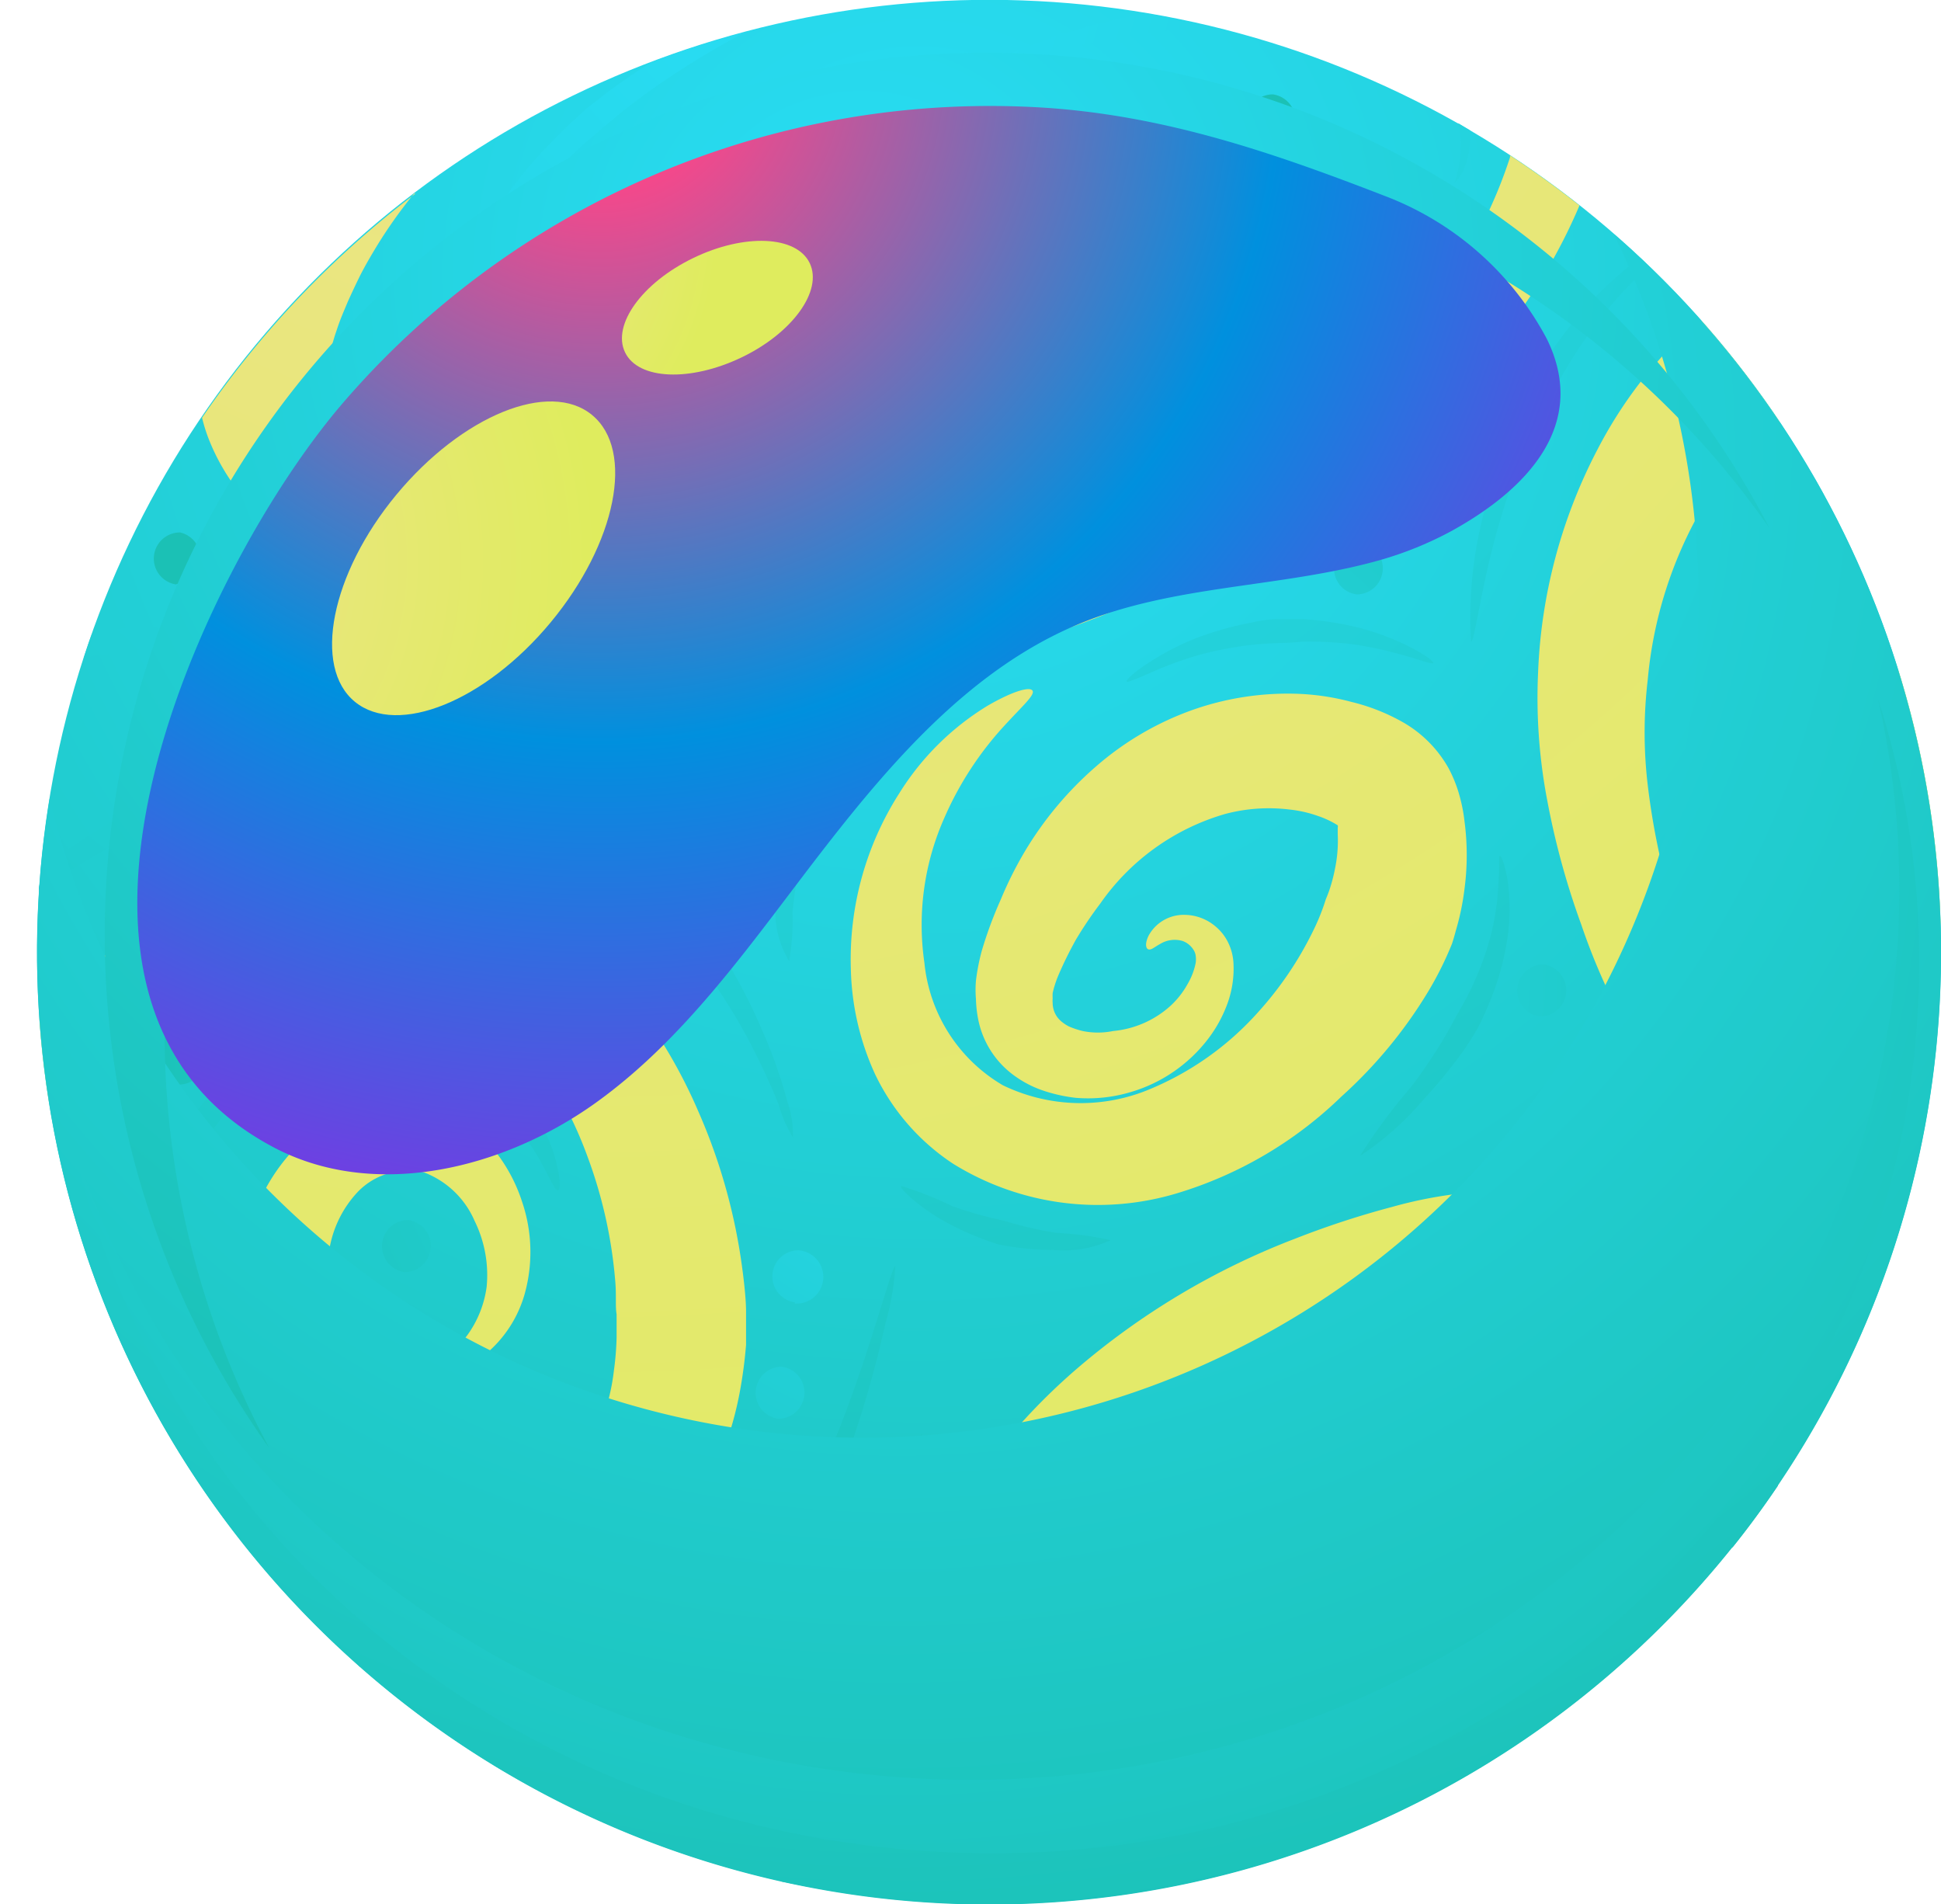 <svg xmlns="http://www.w3.org/2000/svg" xmlns:xlink="http://www.w3.org/1999/xlink" viewBox="0 0 80.21 78.68"><defs><style>.cls-1{isolation:isolate;}.cls-2{fill:url(#radial-gradient);}.cls-3{fill:url(#radial-gradient-2);}.cls-4{fill:url(#radial-gradient-3);}.cls-5{fill:url(#radial-gradient-4);}.cls-6{fill:url(#radial-gradient-5);}.cls-7{fill:url(#radial-gradient-6);}.cls-8{fill:url(#radial-gradient-7);}.cls-9{fill:url(#radial-gradient-8);}.cls-10,.cls-11,.cls-12,.cls-13,.cls-14,.cls-15,.cls-16,.cls-17,.cls-18,.cls-19,.cls-20,.cls-21,.cls-22,.cls-23,.cls-24,.cls-25,.cls-26,.cls-27,.cls-28,.cls-29,.cls-30,.cls-31,.cls-32,.cls-33,.cls-34,.cls-35,.cls-36,.cls-37,.cls-38,.cls-39,.cls-41{mix-blend-mode:multiply;}.cls-10{fill:url(#radial-gradient-9);}.cls-11{fill:url(#radial-gradient-10);}.cls-12{fill:url(#radial-gradient-11);}.cls-13{fill:url(#radial-gradient-12);}.cls-14{fill:url(#radial-gradient-13);}.cls-15{fill:url(#radial-gradient-14);}.cls-16{fill:url(#radial-gradient-15);}.cls-17{fill:url(#radial-gradient-16);}.cls-18{fill:url(#radial-gradient-17);}.cls-19{fill:url(#radial-gradient-18);}.cls-20{fill:url(#radial-gradient-19);}.cls-21{fill:url(#radial-gradient-20);}.cls-22{fill:url(#radial-gradient-21);}.cls-23{fill:url(#radial-gradient-22);}.cls-24{fill:url(#radial-gradient-23);}.cls-25{fill:url(#radial-gradient-24);}.cls-26{fill:url(#radial-gradient-25);}.cls-27{fill:url(#radial-gradient-26);}.cls-28{fill:url(#radial-gradient-27);}.cls-29{fill:url(#radial-gradient-28);}.cls-30{fill:url(#radial-gradient-29);}.cls-31{fill:url(#radial-gradient-30);}.cls-32{fill:url(#radial-gradient-31);}.cls-33{fill:url(#radial-gradient-32);}.cls-34{fill:url(#radial-gradient-33);}.cls-35{fill:url(#radial-gradient-34);}.cls-36{fill:url(#radial-gradient-35);}.cls-37{fill:url(#radial-gradient-36);}.cls-38{fill:url(#radial-gradient-37);}.cls-39{fill:url(#radial-gradient-38);}.cls-40,.cls-42,.cls-43,.cls-44,.cls-45{mix-blend-mode:screen;}.cls-41{fill:url(#radial-gradient-39);}.cls-42{fill:url(#radial-gradient-40);}.cls-43{fill:url(#radial-gradient-41);}.cls-44{fill:url(#radial-gradient-42);}.cls-45{fill:url(#radial-gradient-43);}</style><radialGradient id="radial-gradient" cx="65.59" cy="-152.77" r="71.1" gradientTransform="matrix(0.92, 0.4, -0.4, 0.92, -74.09, 126.34)" gradientUnits="userSpaceOnUse"><stop offset="0.08" stop-color="#28dbf1"/><stop offset="1" stop-color="#1bc1b5"/></radialGradient><radialGradient id="radial-gradient-2" cx="50.77" cy="-180.81" r="108.81" gradientTransform="translate(-38.61 159.62) rotate(4.03)" gradientUnits="userSpaceOnUse"><stop offset="0" stop-color="#eee38e"/><stop offset="0.94" stop-color="#dfec5e"/></radialGradient><radialGradient id="radial-gradient-3" cx="50.77" cy="-180.81" r="108.81" xlink:href="#radial-gradient-2"/><radialGradient id="radial-gradient-4" cx="50.76" cy="-180.81" r="108.81" xlink:href="#radial-gradient-2"/><radialGradient id="radial-gradient-5" cx="50.77" cy="-180.81" r="108.81" xlink:href="#radial-gradient-2"/><radialGradient id="radial-gradient-6" cx="50.77" cy="-180.81" r="108.81" xlink:href="#radial-gradient-2"/><radialGradient id="radial-gradient-7" cx="50.77" cy="-180.81" r="108.81" xlink:href="#radial-gradient-2"/><radialGradient id="radial-gradient-8" cx="50.77" cy="-180.81" r="108.81" xlink:href="#radial-gradient-2"/><radialGradient id="radial-gradient-9" cx="59.57" cy="-166.36" r="78.65" gradientTransform="translate(-38.61 159.62) rotate(4.03)" xlink:href="#radial-gradient"/><radialGradient id="radial-gradient-10" cx="59.57" cy="-166.36" r="78.65" gradientTransform="translate(-38.61 159.62) rotate(4.03)" xlink:href="#radial-gradient"/><radialGradient id="radial-gradient-11" cx="59.57" cy="-166.36" r="78.65" gradientTransform="translate(-38.61 159.62) rotate(4.03)" xlink:href="#radial-gradient"/><radialGradient id="radial-gradient-12" cx="59.57" cy="-166.36" r="78.65" gradientTransform="translate(-38.61 159.62) rotate(4.03)" xlink:href="#radial-gradient"/><radialGradient id="radial-gradient-13" cx="59.57" cy="-166.36" r="78.65" gradientTransform="translate(-38.61 159.62) rotate(4.03)" xlink:href="#radial-gradient"/><radialGradient id="radial-gradient-14" cx="59.57" cy="-166.36" r="78.65" gradientTransform="translate(-38.61 159.62) rotate(4.03)" xlink:href="#radial-gradient"/><radialGradient id="radial-gradient-15" cx="59.57" cy="-166.36" r="78.65" gradientTransform="translate(-38.61 159.62) rotate(4.03)" xlink:href="#radial-gradient"/><radialGradient id="radial-gradient-16" cx="59.57" cy="-166.36" r="78.65" gradientTransform="translate(-38.61 159.62) rotate(4.03)" xlink:href="#radial-gradient"/><radialGradient id="radial-gradient-17" cx="59.57" cy="-166.36" r="78.65" gradientTransform="translate(-38.61 159.62) rotate(4.03)" xlink:href="#radial-gradient"/><radialGradient id="radial-gradient-18" cx="59.57" cy="-166.36" r="78.65" gradientTransform="translate(-38.61 159.62) rotate(4.03)" xlink:href="#radial-gradient"/><radialGradient id="radial-gradient-19" cx="59.57" cy="-166.36" r="78.65" gradientTransform="translate(-38.61 159.62) rotate(4.03)" xlink:href="#radial-gradient"/><radialGradient id="radial-gradient-20" cx="59.57" cy="-166.36" r="78.65" gradientTransform="translate(-38.61 159.62) rotate(4.03)" xlink:href="#radial-gradient"/><radialGradient id="radial-gradient-21" cx="59.57" cy="-166.36" r="78.65" gradientTransform="translate(-38.61 159.62) rotate(4.03)" xlink:href="#radial-gradient"/><radialGradient id="radial-gradient-22" cx="59.57" cy="-166.36" r="78.65" gradientTransform="translate(-38.61 159.62) rotate(4.03)" xlink:href="#radial-gradient"/><radialGradient id="radial-gradient-23" cx="59.57" cy="-166.36" r="78.65" gradientTransform="translate(-38.61 159.62) rotate(4.03)" xlink:href="#radial-gradient"/><radialGradient id="radial-gradient-24" cx="59.57" cy="-166.36" r="78.65" gradientTransform="translate(-38.61 159.62) rotate(4.03)" xlink:href="#radial-gradient"/><radialGradient id="radial-gradient-25" cx="59.57" cy="-166.36" r="78.65" gradientTransform="translate(-38.61 159.62) rotate(4.03)" xlink:href="#radial-gradient"/><radialGradient id="radial-gradient-26" cx="59.57" cy="-166.36" r="78.65" gradientTransform="translate(-38.61 159.62) rotate(4.03)" xlink:href="#radial-gradient"/><radialGradient id="radial-gradient-27" cx="59.57" cy="-166.37" r="78.66" gradientTransform="translate(-38.61 159.62) rotate(4.03)" xlink:href="#radial-gradient"/><radialGradient id="radial-gradient-28" cx="59.57" cy="-166.36" r="78.65" gradientTransform="translate(-38.61 159.62) rotate(4.03)" xlink:href="#radial-gradient"/><radialGradient id="radial-gradient-29" cx="59.57" cy="-166.36" r="78.65" gradientTransform="translate(-38.61 159.62) rotate(4.03)" xlink:href="#radial-gradient"/><radialGradient id="radial-gradient-30" cx="59.57" cy="-166.36" r="78.65" gradientTransform="translate(-38.61 159.62) rotate(4.03)" xlink:href="#radial-gradient"/><radialGradient id="radial-gradient-31" cx="59.57" cy="-166.36" r="78.65" gradientTransform="translate(-38.61 159.62) rotate(4.03)" xlink:href="#radial-gradient"/><radialGradient id="radial-gradient-32" cx="59.57" cy="-166.36" r="78.65" gradientTransform="translate(-38.61 159.62) rotate(4.03)" xlink:href="#radial-gradient"/><radialGradient id="radial-gradient-33" cx="59.57" cy="-166.36" r="78.65" gradientTransform="translate(-38.61 159.62) rotate(4.03)" xlink:href="#radial-gradient"/><radialGradient id="radial-gradient-34" cx="59.57" cy="-166.36" r="78.65" gradientTransform="translate(-38.61 159.62) rotate(4.03)" xlink:href="#radial-gradient"/><radialGradient id="radial-gradient-35" cx="59.57" cy="-166.36" r="78.65" gradientTransform="translate(-38.61 159.62) rotate(4.03)" xlink:href="#radial-gradient"/><radialGradient id="radial-gradient-36" cx="59.57" cy="-166.36" r="78.65" gradientTransform="translate(-38.61 159.62) rotate(4.03)" xlink:href="#radial-gradient"/><radialGradient id="radial-gradient-37" cx="71.06" cy="-124.81" r="37.35" gradientTransform="translate(-38.61 159.62) rotate(4.03)" xlink:href="#radial-gradient"/><radialGradient id="radial-gradient-38" cx="65.59" cy="-146.08" r="66.25" gradientTransform="translate(-38.61 159.62) rotate(4.03)" xlink:href="#radial-gradient"/><radialGradient id="radial-gradient-39" cx="38.51" cy="-105.76" r="55.79" gradientTransform="matrix(0.98, 0.07, -0.07, 0.94, -7.92, 130.4)" xlink:href="#radial-gradient"/><radialGradient id="radial-gradient-40" cx="63.62" cy="-153.25" r="55.99" gradientTransform="translate(-38.61 159.62) rotate(4.03)" xlink:href="#radial-gradient"/><radialGradient id="radial-gradient-41" cx="52.2" cy="-161.2" r="53.14" gradientTransform="translate(-38.61 159.62) rotate(4.03)" gradientUnits="userSpaceOnUse"><stop offset="0.08" stop-color="#ff4587"/><stop offset="0.53" stop-color="#0090de"/><stop offset="1" stop-color="#9027e3"/></radialGradient><radialGradient id="radial-gradient-42" cx="54.31" cy="-1451.45" r="21.54" gradientTransform="translate(1087 991.57) rotate(-50.33)" xlink:href="#radial-gradient-2"/><radialGradient id="radial-gradient-43" cx="-88.32" cy="-863.56" r="11.88" gradientTransform="matrix(0.9, -0.44, 0.44, 0.9, 477.88, 748.03)" xlink:href="#radial-gradient-2"/></defs><title>time</title><g class="cls-1"><g id="OBJECTS"><circle class="cls-2" cx="40.87" cy="39.34" r="39.34" transform="translate(-10.76 15.83) rotate(-19.43)"/><path class="cls-3" d="M41.49,30c.76-.83,1.28-1.28,1.18-1.46s-.79,0-1.86.62a11.11,11.11,0,0,0-3.65,3.62,12.73,12.73,0,0,0-2,7.24,11,11,0,0,0,1,4.36,9.15,9.15,0,0,0,3.22,3.7,11.35,11.35,0,0,0,9.24,1.23,16.62,16.62,0,0,0,6.81-4A19.15,19.15,0,0,0,59,41a14,14,0,0,0,1-2s.07-.2.17-.58a10.42,10.42,0,0,0,.35-1.7,10.64,10.64,0,0,0,0-2.78,6.65,6.65,0,0,0-.19-1,5.53,5.53,0,0,0-.47-1.2A5,5,0,0,0,57.9,29.8a8.22,8.22,0,0,0-2.06-.8,10,10,0,0,0-2.13-.33,11.82,11.82,0,0,0-4.42.66,12.39,12.39,0,0,0-4,2.34,14.46,14.46,0,0,0-2.94,3.51,15.58,15.58,0,0,0-1,2,16.82,16.82,0,0,0-.78,2.11,8.65,8.65,0,0,0-.24,1.23,4.53,4.53,0,0,0,0,.76,5,5,0,0,0,.08.77,3.77,3.77,0,0,0,1.57,2.44,4.45,4.45,0,0,0,1.28.62,6.48,6.48,0,0,0,1.19.25,6.14,6.14,0,0,0,2.25-.23,6.24,6.24,0,0,0,3.22-2.2,5.51,5.51,0,0,0,.83-1.54,4.24,4.24,0,0,0,.22-1.63,2.19,2.19,0,0,0-.23-.84,2,2,0,0,0-.52-.65,2,2,0,0,0-1.27-.47,1.65,1.65,0,0,0-1.48.85c-.17.34-.12.56,0,.58s.22-.09.46-.22a1.15,1.15,0,0,1,.94-.13.88.88,0,0,1,.44.35.57.57,0,0,1,.1.25,1.07,1.07,0,0,1,0,.31,2.81,2.81,0,0,1-.34.88,3.57,3.57,0,0,1-.69.88A4.1,4.1,0,0,1,46,42.6a3.14,3.14,0,0,1-1.26,0,3.47,3.47,0,0,1-.57-.19,1.64,1.64,0,0,1-.36-.25,1,1,0,0,1-.31-.72,1.11,1.11,0,0,1,0-.19,2,2,0,0,1,0-.22,4.59,4.59,0,0,1,.21-.67,15.71,15.71,0,0,1,.76-1.55,16.29,16.29,0,0,1,1-1.48,9.51,9.51,0,0,1,5.13-3.69,7,7,0,0,1,2.7-.19,5.09,5.09,0,0,1,1.15.26,3.85,3.85,0,0,1,.83.39.19.19,0,0,1,0,.1.06.06,0,0,1,0,0l0,.26a5.65,5.65,0,0,1-.11,1.42,6.7,6.7,0,0,1-.25.94c-.08.22-.13.33-.13.33a8.83,8.83,0,0,1-.53,1.32A14.41,14.41,0,0,1,52,41.81a12.33,12.33,0,0,1-4.65,3.26,7.38,7.38,0,0,1-5.91-.23,6.62,6.62,0,0,1-3.24-5.06,10.89,10.89,0,0,1,.83-6A13.69,13.69,0,0,1,41.49,30Z"/><path class="cls-4" d="M17.07,66.55a8.74,8.74,0,0,0,5.87.15,10.47,10.47,0,0,0,4.35-2.63,11.57,11.57,0,0,0,2.37-3.55,14.31,14.31,0,0,0,.91-3,19.05,19.05,0,0,0,.26-1.95l0-.69v-.68c0-.44-.06-1.09-.17-1.89a23.86,23.86,0,0,0-1.79-6.36,21.24,21.24,0,0,0-5.46-7.56,15.38,15.38,0,0,0-4.66-2.88,10,10,0,0,0-3-.61,10.88,10.88,0,0,0-3,.28A21.57,21.57,0,0,0,3.73,40a23,23,0,0,0-2.1,2.09c.08,1.17.22,2.32.4,3.47a23.83,23.83,0,0,1,3.59-3.21A21.06,21.06,0,0,1,9.4,40.2a17.11,17.11,0,0,1,4.17-1.28,7.43,7.43,0,0,1,1.93-.05,6.12,6.12,0,0,1,1.72.5,11.45,11.45,0,0,1,3.18,2.3,16.93,16.93,0,0,1,3.89,6.15,19.22,19.22,0,0,1,1.13,5.06c.06.62,0,1.09.06,1.42l0,.49v.49a12,12,0,0,1-.11,1.34,8.82,8.82,0,0,1-.47,2,6.47,6.47,0,0,1-1.18,2.06,5.87,5.87,0,0,1-2.26,1.57,4.27,4.27,0,0,1-2.79.16,4.76,4.76,0,0,1-2.44-2.08,13.59,13.59,0,0,1-1-1.86c-.31-.68-.62-1.43-.88-2.12a10.32,10.32,0,0,1-.8-4,4.55,4.55,0,0,1,1.26-3.13,2.89,2.89,0,0,1,2.71-.78,3.72,3.72,0,0,1,2.09,2,5.07,5.07,0,0,1,.5,2.73,4.4,4.4,0,0,1-.8,2c-.76,1-1.57,1.34-1.5,1.54s.25.13.66.05a3.87,3.87,0,0,0,1.62-.83,5,5,0,0,0,1.59-2.46,6.46,6.46,0,0,0-.11-3.83,6.74,6.74,0,0,0-1.05-2A5.31,5.31,0,0,0,18.43,46a5.12,5.12,0,0,0-2.87-.34,6.26,6.26,0,0,0-2.69,1.16,7.66,7.66,0,0,0-2.77,5.14,13.55,13.55,0,0,0,.59,5.55c.24.86.51,1.64.82,2.47a17,17,0,0,0,1.13,2.48A9,9,0,0,0,17.07,66.55Z"/><path class="cls-5" d="M69.09,56.68a8.53,8.53,0,0,0-1.17-4.18,6.75,6.75,0,0,0-2.26-2.26,6.1,6.1,0,0,0-1-.5,5.64,5.64,0,0,0-1-.3A9.62,9.62,0,0,0,61,49.25a18,18,0,0,0-3.48.62,36.41,36.41,0,0,0-4,1.31,30.65,30.65,0,0,0-9.12,5.46,25.22,25.22,0,0,0-7,10,17,17,0,0,0-1.2,6.29,9.07,9.07,0,0,0,.72,3.34,8.49,8.49,0,0,0,1.5,2.32,40.49,40.49,0,0,0,4.8,0,7.78,7.78,0,0,1-2.23-1.69,5.46,5.46,0,0,1-1.35-4,13.56,13.56,0,0,1,1.3-4.85,21.4,21.4,0,0,1,6.33-8,26.85,26.85,0,0,1,8-4.23,23.34,23.34,0,0,1,6-1.31,4.22,4.22,0,0,1,1.21.13,1.92,1.92,0,0,1,.29.1,1.67,1.67,0,0,1,.24.1,1.2,1.2,0,0,1,.51.45c.43.56.87,2.23,0,4.4a13.6,13.6,0,0,1-1.93,3.45,17.37,17.37,0,0,1-3.19,3.3A16.4,16.4,0,0,1,54.12,69c-.39.15-.78.3-1.18.41s-.81.23-1.22.33-.83.14-1.25.21l-.63.06-.23,0a3.24,3.24,0,0,1-.45,0,.47.47,0,0,1-.4-.22,1.14,1.14,0,0,1,.09-.93l0-.1c0-.07.08-.18.13-.27s.19-.37.3-.54c.21-.36.43-.71.67-1a13,13,0,0,1,1.61-1.85,12.6,12.6,0,0,1,1.87-1.49c.32-.21.66-.41,1-.59a10.21,10.21,0,0,1,1-.46,2.33,2.33,0,0,1,1.42-.19l.07,0s0,0,0,0,0,0,0,0l.1.11,0-.05h0l.05.06a1,1,0,0,1,.07.57,3.82,3.82,0,0,1-.52,1.53,5.13,5.13,0,0,1-1,1.24,6,6,0,0,1-2.37,1.3c-1.5.42-2.46.14-2.52.35s.17.26.62.44a4.65,4.65,0,0,0,2.08.28,6.6,6.6,0,0,0,3.16-1.1,6.17,6.17,0,0,0,2.63-3.71,3.33,3.33,0,0,0-.05-1.62,2.25,2.25,0,0,0-.19-.45l-.06-.11,0-.06,0,0-.06-.08-.08-.12a1,1,0,0,0-.16-.18l-.22-.22a2.36,2.36,0,0,0-.42-.28,3.48,3.48,0,0,0-1.74-.42,6,6,0,0,0-1.54.22,12.39,12.39,0,0,0-1.35.49c-.43.18-.86.39-1.28.61a15.18,15.18,0,0,0-2.43,1.63,15.65,15.65,0,0,0-2.17,2.14c-.33.39-.64.81-.94,1.24-.15.22-.28.45-.43.67s-.13.21-.21.36-.2.35-.28.52a4.89,4.89,0,0,0-.51,4.22,3,3,0,0,0,1.5,1.44,6.77,6.77,0,0,0,2.24.41,6.77,6.77,0,0,0,1.19,0l.82,0c.53-.06,1.08-.09,1.6-.18s1.07-.17,1.58-.31,1-.28,1.54-.44a20.48,20.48,0,0,0,5.51-2.82,22,22,0,0,0,4.24-4,18.37,18.37,0,0,0,2.81-4.54A11.71,11.71,0,0,0,69.09,56.68Z"/><path class="cls-6" d="M79,48.84a6.64,6.64,0,0,1-3.27-1,10.5,10.5,0,0,1-2.91-2.66A24.16,24.16,0,0,1,69,37a29.8,29.8,0,0,1-.91-4.57,18.48,18.48,0,0,1,0-4.33A17.29,17.29,0,0,1,70.33,21a14,14,0,0,1,1.72-2.3c.3-.29.59-.6.83-.8a5.36,5.36,0,0,1,.61-.45l.06,0a39.89,39.89,0,0,0-3.23-4.19,9.36,9.36,0,0,0-1,.81c-.41.38-.75.79-1.15,1.24A18.35,18.35,0,0,0,66,18.6a21.66,21.66,0,0,0-2.44,9.19,22.54,22.54,0,0,0,.38,5.29,32.19,32.19,0,0,0,1.4,5.11,26.31,26.31,0,0,0,5.22,9,12.68,12.68,0,0,0,4,3,8.78,8.78,0,0,0,3.85.79c.22-.7.42-1.42.6-2.14Z"/><path class="cls-7" d="M65.27,8.49c-.92-.73-1.88-1.42-2.87-2.07l0,.08a19.37,19.37,0,0,1-2,4.29,24.8,24.8,0,0,1-3,3.72,39.36,39.36,0,0,1-7.2,5.78,43.57,43.57,0,0,1-7.4,3.91A71.45,71.45,0,0,1,36,26.49c-2.07.61-3.89,1.12-5.38,1.59-3,.91-4.63,1.63-4.57,1.8s1.79-.18,4.84-.75c1.52-.29,3.37-.63,5.5-1.08a64.07,64.07,0,0,0,7.12-1.88,36.38,36.38,0,0,0,4-1.58c1.35-.63,2.67-1.32,4-2.1a40.85,40.85,0,0,0,8-5.84A27.1,27.1,0,0,0,63,12.59,22.24,22.24,0,0,0,65.27,8.49Z"/><path class="cls-8" d="M70.9,27.08a7.34,7.34,0,0,0-.75,2.19c0,.2-.06.41-.09.62s0,.21,0,.32l0,.25a8.68,8.68,0,0,0,0,1,11.15,11.15,0,0,0,1.09,4,17.13,17.13,0,0,0,1,1.83c.19.29.39.58.59.86l.16.23.25.31a5.78,5.78,0,0,0,.53.58,3.8,3.8,0,0,0,2.82,1.15,4.38,4.38,0,0,0,2.87-1.26,5.75,5.75,0,0,0,.82-1,38.85,38.85,0,0,0-1.75-10.49,20.93,20.93,0,0,1,0,2.5,19.26,19.26,0,0,1-.58,3.42c-.15.56-.33,1.12-.53,1.66A5.3,5.3,0,0,1,77,36a1.36,1.36,0,0,1-.15.27.79.79,0,0,1-.49.34.71.71,0,0,1-.6-.17l-.12-.12-.07-.06-.13-.15c-.19-.22-.37-.45-.55-.68A12,12,0,0,1,74,34a8.49,8.49,0,0,1-1.1-2.86,5.51,5.51,0,0,1-.08-.71l0-.28V30a3.32,3.32,0,0,1,.11-.88,2.59,2.59,0,0,1,.37-.85,1.11,1.11,0,0,1,.74-.48,1.55,1.55,0,0,1,1.42.6,3.9,3.9,0,0,1,.49.95,6.1,6.1,0,0,1,.27,1,2,2,0,0,1-.24,1.56,1.48,1.48,0,0,1-.79.55c-.21.06-.38.05-.41.13s0,.21.38.31a1.63,1.63,0,0,0,1.42-.35,2.78,2.78,0,0,0,.93-2.29,6.82,6.82,0,0,0-1-3.52,3.37,3.37,0,0,0-2.65-1.62,2.69,2.69,0,0,0-1.7.51A4.38,4.38,0,0,0,70.9,27.08Z"/><path class="cls-9" d="M8.72,18.37a8.65,8.65,0,0,0,2.59,3.39,14.89,14.89,0,0,0,3.55,2.1,28,28,0,0,0,4,1.38c1.37.37,2.75.68,4.25,1a33.58,33.58,0,0,0,4.77.54A28.07,28.07,0,0,0,38.1,25.06a44.71,44.71,0,0,0,9.58-4.91c1.51-1,3-2,4.42-3.19a9.65,9.65,0,0,0,2.28-2.41,4.41,4.41,0,0,0,.25-.43c.08-.16.16-.34.24-.52a5.22,5.22,0,0,0,.28-1.1,4.55,4.55,0,0,0-.29-2.22,5,5,0,0,0-1.32-1.79,6.85,6.85,0,0,0-1.54-1,13,13,0,0,0-3-.92,19.14,19.14,0,0,0-5.79-.15,28.59,28.59,0,0,0-14.54,6.3,13.09,13.09,0,0,0-1.9,1.84,5.66,5.66,0,0,0-1.26,2.72,4.1,4.1,0,0,0,.77,3.09,3.67,3.67,0,0,0,1.24,1,5.16,5.16,0,0,0,.74.29l.64.15a11.41,11.41,0,0,0,2.15.14,19,19,0,0,1-3,0,37,37,0,0,1-7.88-1.54A23.4,23.4,0,0,1,17,19.25a10.29,10.29,0,0,1-2.34-1.44,3.58,3.58,0,0,1-1-1.38,2.81,2.81,0,0,1-.11-1.29,7.53,7.53,0,0,1,.36-1.49c.15-.47.33-.86.46-1.18.29-.64.47-1,.47-1s.16-.34.52-.95A19.65,19.65,0,0,1,17.11,8L17.17,8a39.6,39.6,0,0,0-8.82,9.26A6.76,6.76,0,0,0,8.72,18.37ZM29.4,19.52c-.14,0-.27-.07-.4-.12a1.34,1.34,0,0,1-.27-.13,1.22,1.22,0,0,1-.45-.39,1.47,1.47,0,0,1-.2-1.18c.15-.91,1.11-1.86,2.35-2.76a24.54,24.54,0,0,1,3.94-2.44,25.43,25.43,0,0,1,9.2-2.64,15.77,15.77,0,0,1,4.72.29,8.88,8.88,0,0,1,2.06.7,3.06,3.06,0,0,1,.69.47.79.79,0,0,1,.23.34.7.7,0,0,1,0,.38.64.64,0,0,1-.06.18.56.56,0,0,0,0,.08l-.09.14a6.28,6.28,0,0,1-1.43,1.35c-1.36,1-2.8,2-4.23,2.85a43.78,43.78,0,0,1-5.56,2.95c.26-.14.5-.28.74-.44A6.3,6.3,0,0,0,41.94,18a4.27,4.27,0,0,0,.5-.73,3.3,3.3,0,0,0,.19-.37l.07-.16,0-.13,0-.11a1.57,1.57,0,0,0,0-1.15,1.5,1.5,0,0,0-.79-.73,3.74,3.74,0,0,0-1.43-.27,5.35,5.35,0,0,0-2.2.53,9.24,9.24,0,0,0-1.37.8c-.69.5-1,.83-1,.9s.47-.09,1.23-.42a14.77,14.77,0,0,1,1.39-.51,4.65,4.65,0,0,1,1.85-.21,2.84,2.84,0,0,1,.95.27c.12.07.16.15.15.15s0,0-.08.19a3.41,3.41,0,0,1-.29.51,2.65,2.65,0,0,1-.39.46,4.84,4.84,0,0,1-1.08.81,12.87,12.87,0,0,1-3,1.11,27.3,27.3,0,0,1-3.6.73A11.16,11.16,0,0,1,29.4,19.52Z"/><path class="cls-10" d="M27.48,37.93c.54.66.87,1.12.87,1.12s.35.44.85,1.13a26.15,26.15,0,0,1,1.65,2.63c.53,1,1,2,1.33,2.84A5.3,5.3,0,0,0,32.77,47a4.07,4.07,0,0,0-.22-1.44,20.2,20.2,0,0,0-1.06-3A22.14,22.14,0,0,0,30,39.66c-.22-.38-.45-.68-.59-.89l-.23-.34s-.37-.46-1-1.11a24.54,24.54,0,0,0-2.34-2.22,21.15,21.15,0,0,0-2.65-1.82,3.76,3.76,0,0,0-1.33-.59c0,.06.43.4,1.11.92a30.37,30.37,0,0,1,2.39,2A25.71,25.71,0,0,1,27.48,37.93Z"/><path class="cls-11" d="M20.91,46.07a10.73,10.73,0,0,1,1.15,1.45c.51.78.84,1.69,1,1.66s.05-1-.35-2a8,8,0,0,0-1-1.78,8.07,8.07,0,0,0-1.6-1.28c-.87-.54-1.86-.79-1.9-.66s.79.6,1.48,1.23A10.2,10.2,0,0,1,20.91,46.07Z"/><path class="cls-12" d="M16.49,57.05c-.49-1.3-.1-2.84-.26-2.86s-.24.33-.38.89a4.39,4.39,0,0,0,0,2.18A3.87,3.87,0,0,0,17,59.2a3.82,3.82,0,0,0,.88.58,3.76,3.76,0,0,0,1,.28,3.69,3.69,0,0,0,2.24-.45A3.81,3.81,0,0,0,22.68,58c.27-.54.27-1,.21-1s-.21.34-.55.75A3.64,3.64,0,0,1,20.84,59a3,3,0,0,1-1.77.18,2.79,2.79,0,0,1-.76-.28,3,3,0,0,1-.72-.39A3.26,3.26,0,0,1,16.49,57.05Z"/><path class="cls-13" d="M26.12,3.09c-.58.4-1.05.73-1.37,1l-.51.39-.47.44c-.31.27-.72.68-1.21,1.19a16.17,16.17,0,0,0-2.95,4.23,6.31,6.31,0,0,0-.54,2.75,4.55,4.55,0,0,0,.79,2.32,3.33,3.33,0,0,0,1.3,1.13c.38.16.62.18.62.15s-.2-.12-.52-.33a3.49,3.49,0,0,1-1.07-1.16,4.3,4.3,0,0,1-.56-2.12,5.8,5.8,0,0,1,.64-2.45,16,16,0,0,1,3-3.87c.48-.47.89-.85,1.2-1.1l.46-.4.48-.39c.29-.26.74-.6,1.28-1a34.34,34.34,0,0,1,4.09-2.53A37.42,37.42,0,0,0,27,2.54C26.67,2.73,26.38,2.91,26.12,3.09Z"/><path class="cls-14" d="M45.4,12.16s.18,0,.25-.26a.66.66,0,0,0,0-.45.82.82,0,0,0-.43-.41,3.37,3.37,0,0,0-1.31-.14,14.33,14.33,0,0,0-1.43.13,15.64,15.64,0,0,0-2.61.63c-.7.22-1.15.4-1.15.4s-.45.2-1.09.54a20.87,20.87,0,0,0-2.32,1.34,7.2,7.2,0,0,0-2,1.87c-.41.62-.51,1.12-.45,1.14s.29-.4.76-.9a8,8,0,0,1,2-1.5c.81-.45,1.69-.83,2.33-1.11S39.06,13,39.06,13a19.9,19.9,0,0,1,3.51-1.26c.45-.12.91-.2,1.34-.27A3.19,3.19,0,0,1,45,11.41a.52.52,0,0,1,.42.46C45.47,12,45.37,12.13,45.4,12.16Z"/><path class="cls-15" d="M27.69,9.08c.92-.8,1.89-1.51,1.89-1.51s.9-.8,1.87-1.53,2-1.39,1.94-1.51a6,6,0,0,0-2.32.91A20.09,20.09,0,0,0,29,6.79a20.46,20.46,0,0,0-1.77,1.78,6.05,6.05,0,0,0-1.38,2.09A11.94,11.94,0,0,0,27.69,9.08Z"/><path class="cls-16" d="M33.91,31.91c-.11-.08-.76.74-1.19,1.7a10.73,10.73,0,0,0-.68,2,11.05,11.05,0,0,0,0,2.1,3.9,3.9,0,0,0,.57,2,9.46,9.46,0,0,0,.14-2,15,15,0,0,1,.3-1.92,14.74,14.74,0,0,1,.35-1.92A9.85,9.85,0,0,0,33.91,31.91Z"/><path class="cls-17" d="M65.23,69.41C64.62,70,64,70.68,64,70.68l-.66.93c.87-.61,1.72-1.26,2.54-1.94.43-.7.78-1.38.68-1.45S65.84,68.77,65.23,69.41Z"/><path class="cls-18" d="M60.35,5.62a4.64,4.64,0,0,1-.25,1.94s.18-.13.34-.46a3.05,3.05,0,0,0,.3-1.51,1.49,1.49,0,0,0,0-.21l-.48-.29A3.58,3.58,0,0,1,60.35,5.62Z"/><path class="cls-19" d="M39.26,3.63a12.07,12.07,0,0,0,1.92-.7A29.05,29.05,0,0,1,45.44,1.7a26.81,26.81,0,0,1,4.39-.53h.48c-1-.24-1.94-.45-2.93-.61-.69.12-1.4.26-2.1.45A23.52,23.52,0,0,0,41,2.57,7.32,7.32,0,0,0,39.26,3.63Z"/><path class="cls-20" d="M11.58,27.59c0,.28,3.51.76,3.51.76s3.57,0,3.59-.26-3.51-.75-3.51-.75S11.6,27.32,11.58,27.59Z"/><path class="cls-21" d="M65.88,12.32a19.22,19.22,0,0,0-2.18,2.81c-.52.83-.81,1.41-.81,1.41s-.29.58-.63,1.49a23.78,23.78,0,0,0-1,3.4,16.87,16.87,0,0,0-.47,5.09c.15,0,.45-2.51,1.17-4.91a26.08,26.08,0,0,1,1.16-3.23c.38-.85.67-1.39.67-1.39s.26-.57.71-1.38a19.63,19.63,0,0,1,1.92-2.81A18.74,18.74,0,0,1,68.13,11l-.36-.35A16,16,0,0,0,65.88,12.32Z"/><path class="cls-22" d="M46.56,28.16c0,.06.42-.12,1-.37a15.2,15.2,0,0,1,2.1-.76,15.77,15.77,0,0,1,2.18-.4c.6-.05,1-.06,1-.06s.4,0,1-.06a15.07,15.07,0,0,1,2.21.13,17,17,0,0,1,2.18.5c.59.18,1,.32,1,.25s-.3-.31-.87-.61a10.68,10.68,0,0,0-2.19-.84,13.16,13.16,0,0,0-2.33-.36c-.64,0-1.08,0-1.08,0s-.43,0-1.07.15a13.27,13.27,0,0,0-2.27.64,11,11,0,0,0-2.07,1.09C46.82,27.81,46.52,28.11,46.56,28.16Z"/><path class="cls-23" d="M58.87,45.38a20.85,20.85,0,0,0,1.58-1.93c.39-.56.63-1,.63-1s.22-.41.48-1.05a11.2,11.2,0,0,0,.7-2.43,8.3,8.3,0,0,0,.05-2.52c-.1-.68-.27-1.1-.33-1.09s0,.46-.06,1.12a10.36,10.36,0,0,1-.36,2.34,12.66,12.66,0,0,1-.85,2.2c-.29.57-.52.94-.52.94s-.19.38-.52.94a22.06,22.06,0,0,1-1.35,2,24.12,24.12,0,0,0-2.12,2.86A12.43,12.43,0,0,0,58.87,45.38Z"/><path class="cls-24" d="M53.56,76.5a21.51,21.51,0,0,1-4.39.72,8.42,8.42,0,0,1-1.4-.09,3.37,3.37,0,0,1-.52-.11l-.5-.13a6.11,6.11,0,0,1-1.26-.57,6.44,6.44,0,0,1-2.7-3.21,7.31,7.31,0,0,1-.2-4.31c.31-1.17.77-1.88.69-1.92a4.13,4.13,0,0,0-1.06,1.81,7.35,7.35,0,0,0-.11,4.65A7.17,7.17,0,0,0,45,77.11a7.06,7.06,0,0,0,1.44.72L47,78a4.7,4.7,0,0,0,.56.09,38.05,38.05,0,0,0,6.67-1.77Z"/><path class="cls-25" d="M69,49.7a8.71,8.71,0,0,1,1.55,3.47,9.24,9.24,0,0,1,.19,1.26l0,.48a10.4,10.4,0,0,1,0,1.75A15.7,15.7,0,0,1,70,60.5c-.87,2.74-2.4,5.27-2.26,5.35a17.62,17.62,0,0,0,2.94-5.11,16,16,0,0,0,1-4,12,12,0,0,0,0-1.9l0-.52A11.42,11.42,0,0,0,71.41,53a9.15,9.15,0,0,0-1.91-3.71,7.91,7.91,0,0,0-3.4-2.34,3.66,3.66,0,0,0-1.85-.24c0,.09.73.16,1.71.61A8,8,0,0,1,69,49.7Z"/><path class="cls-26" d="M33.37,77.81a11.24,11.24,0,0,1-.65-2.2c-.21-1.15-.12-2.34-.26-2.37A4.37,4.37,0,0,0,32,75.68a9.75,9.75,0,0,0,.29,2.06l1.12.22Z"/><path class="cls-27" d="M71.36,24.23c.13.07.75-.7,1.44-1.38a18.67,18.67,0,0,1,1.43-1.29s.52-.53,1.15-1.09L75,19.79a13.85,13.85,0,0,0-1.46,1,12.89,12.89,0,0,0-1.3,1.58A4.16,4.16,0,0,0,71.36,24.23Z"/><path class="cls-28" d="M43.59,51.65a4.64,4.64,0,0,0,2.31-.41,13.52,13.52,0,0,0-2.26-.3,16.2,16.2,0,0,1-2.15-.5,17.29,17.29,0,0,1-2.13-.6A14.72,14.72,0,0,0,37.24,49c-.09.11.78.9,1.82,1.48a12.59,12.59,0,0,0,2.17.93A12.06,12.06,0,0,0,43.59,51.65Z"/><path class="cls-29" d="M72.68,60.79a16.69,16.69,0,0,1-.63,2c-.16.41-.32.81-.48,1.18.67-.83,1.3-1.69,1.9-2.58,0-.1.07-.19.1-.28.21-.56.31-.94.31-.94A11.25,11.25,0,0,0,74.06,57a5.4,5.4,0,0,0-1-3c-.12.05.33,1.51.25,3a12,12,0,0,1-.45,2.91S72.82,60.26,72.68,60.79Z"/><path class="cls-30" d="M79.6,44.11a7.71,7.71,0,0,1-1-.07,9.06,9.06,0,0,1-1-.12,8.65,8.65,0,0,1-2.07-.67,21.25,21.25,0,0,1-2.7-1.8,5.48,5.48,0,0,0,2.36,2.43,8.46,8.46,0,0,0,2.2.95,8.33,8.33,0,0,0,1.08.22,7.32,7.32,0,0,0,1.1,0l.15,0c0-.3.1-.61.14-.92Z"/><path class="cls-31" d="M21.05,73.19a14,14,0,0,0,5-1.69,19.08,19.08,0,0,0,2.34-1.57,18,18,0,0,0,1.82-1.66A14.93,14.93,0,0,0,31.34,67l.42-.52.37-.55c.23-.35.55-.85.9-1.48a29.55,29.55,0,0,0,2.15-4.77,47.33,47.33,0,0,0,1.41-5A11,11,0,0,0,37,52.31c-.16,0-1.06,3.63-2.46,7.08A31.65,31.65,0,0,1,32.23,64c-.36.59-.69,1.06-.92,1.39s-.37.51-.37.51l-.38.51a16.18,16.18,0,0,1-1.06,1.28,18.7,18.7,0,0,1-1.67,1.64,18,18,0,0,1-2.18,1.6A14.63,14.63,0,0,1,21,72.8l-.61.12c.16.1.32.2.49.29Z"/><path class="cls-32" d="M34.1,64.51s-.73,1.49-1.29,3a10.66,10.66,0,0,0-.83,3.2,20.39,20.39,0,0,0,1.49-2.92C34.18,66.38,35,65,35,65s.71-1.46,1.52-2.87a21.14,21.14,0,0,0,1.59-2.87,10.65,10.65,0,0,0-2.2,2.48C34.93,63.07,34.1,64.51,34.1,64.51Z"/><path class="cls-33" d="M6.59,56.54a2.85,2.85,0,0,0-.32,1.27c0,.06,0,.14,0,.2.16.3.32.61.49.91C6.6,57.61,6.69,56.56,6.59,56.54Z"/><path class="cls-34" d="M5.87,34.35c.44-.22.84-.35,1.1-.47l.42-.16.43-.17c.27-.09.64-.27,1.12-.41a23.57,23.57,0,0,1,3.53-.88A24,24,0,0,1,16.12,32a7.79,7.79,0,0,0,1.69,0,5.22,5.22,0,0,0-1.67-.35,20.27,20.27,0,0,0-3.76,0,22.07,22.07,0,0,0-3.72.7c-.5.12-.9.29-1.19.37L7,32.77l-.43.2c-.27.13-.68.29-1.13.54a21.38,21.38,0,0,0-3.19,2L1.68,36c0,.19,0,.38-.05.57s0,.2,0,.31c.35-.27.71-.53,1.07-.78A24.67,24.67,0,0,1,5.87,34.35Z"/><path class="cls-35" d="M9.61,45.62a10.32,10.32,0,0,1,1.65-1.49,26.61,26.61,0,0,1,2.93-1.56,6,6,0,0,0-3.31,1A9.24,9.24,0,0,0,8.94,45a8.86,8.86,0,0,0-.75.82,8.83,8.83,0,0,0-.58,1A9.62,9.62,0,0,0,6.76,49a6,6,0,0,0,0,3.44,25.24,25.24,0,0,1,.68-3.24,9.82,9.82,0,0,1,1-2A8.58,8.58,0,0,1,9,46.41,9.59,9.59,0,0,1,9.61,45.62Z"/><path class="cls-36" d="M14.92,68.86s-.06-.06-.17-.12l.14.14S14.92,68.87,14.92,68.86Z"/><path class="cls-37" d="M4.83,27a28.47,28.47,0,0,1,3-.36,20.14,20.14,0,0,0,3.08-.2,9,9,0,0,0-3.08-.52A21.88,21.88,0,0,0,4.69,26s-.36.06-.89.19c-.12.33-.23.66-.34,1C4.25,27,4.83,27,4.83,27Z"/><path class="cls-38" d="M19.84,31A1.08,1.08,0,0,1,20,28.8,1.08,1.08,0,0,1,19.84,31Zm4,1.31A1.07,1.07,0,0,0,24,30.12a1.07,1.07,0,0,0-.15,2.14Zm9,21.55A1.08,1.08,0,0,0,33,51.66a1.08,1.08,0,0,0-.15,2.15Zm-.68,4.76a1.08,1.08,0,0,0,.15-2.15,1.08,1.08,0,0,0-.15,2.15ZM30.81,63.5A1.08,1.08,0,0,0,31,61.35a1.08,1.08,0,0,0-.15,2.15ZM39.4,6.39a1.08,1.08,0,0,0,.15-2.15,1.08,1.08,0,0,0-.15,2.15Zm6.85-1.58a1.08,1.08,0,0,0,.15-2.15,1.08,1.08,0,0,0-.15,2.15Zm6.2,1.24A1.08,1.08,0,0,0,52.6,3.9a1.08,1.08,0,0,0-.15,2.15Zm4.3,3.84a1.08,1.08,0,0,0,.15-2.15,1.08,1.08,0,0,0-.15,2.15ZM63.63,42a1.08,1.08,0,0,0,.16-2.15A1.08,1.08,0,0,0,63.63,42ZM66,46.43a1.08,1.08,0,0,0,.15-2.15A1.08,1.08,0,0,0,66,46.43ZM61,59.57a1.08,1.08,0,0,0,.15-2.15A1.08,1.08,0,0,0,61,59.57Zm-5-.7a1.07,1.07,0,0,0,.15-2.14,1.07,1.07,0,0,0-.15,2.14ZM33.61,74a1.08,1.08,0,0,0,.15-2.15A1.08,1.08,0,0,0,33.61,74Zm.67,3.48a1.08,1.08,0,0,0,.15-2.15,1.08,1.08,0,0,0-.15,2.15ZM4.39,49.18A1.08,1.08,0,0,0,4.54,47a1.08,1.08,0,0,0-.15,2.15Zm2.93-4.37a1.07,1.07,0,0,0,.15-2.14,1.07,1.07,0,0,0-.15,2.14Zm4.3-2.55a1.08,1.08,0,0,0,.15-2.15,1.08,1.08,0,0,0-.15,2.15Zm5.1,10.3a1.08,1.08,0,0,0,.15-2.15,1.08,1.08,0,0,0-.15,2.15Zm39.34-28a1.08,1.08,0,0,0,.15-2.15,1.08,1.08,0,0,0-.15,2.15Zm2.71-2.78a1.08,1.08,0,0,0,.15-2.15,1.08,1.08,0,0,0-.15,2.15ZM7.29,24.13A1.08,1.08,0,0,0,7.44,22a1.08,1.08,0,0,0-.15,2.15Zm4,1.88a1.08,1.08,0,0,0,.16-2.15A1.08,1.08,0,0,0,11.27,26ZM72.86,53A1.08,1.08,0,0,0,73,50.87,1.08,1.08,0,0,0,72.86,53ZM76,54.68a1.08,1.08,0,0,0,.15-2.15A1.08,1.08,0,0,0,76,54.68Z"/><path class="cls-39" d="M66.68,9.66A34.56,34.56,0,1,1,2.05,33c-.19,1.18-.34,2.37-.42,3.59A39.34,39.34,0,1,0,66.68,9.66Z"/><g class="cls-40"><path class="cls-41" d="M77.61,28.89a35.52,35.52,0,0,1,.79,10.34C77,59.62,58.55,74.94,37.27,73.44,20.84,72.28,7.51,61.43,3,47.16,6.49,62.91,20.51,75.24,38.09,76.47,59.37,78,77.79,62.65,79.22,42.26A35.45,35.45,0,0,0,77.61,28.89Z"/></g><path class="cls-42" d="M6.89,40.14A36.45,36.45,0,0,1,73.12,21.82a36.45,36.45,0,1,0-62,38A36.28,36.28,0,0,1,6.89,40.14Z"/><path class="cls-43" d="M60,21.93a14.63,14.63,0,0,1-3,1.22c-4.06,1.14-8.45,1-12.36,2.61C40.28,27.55,37,31.27,34.1,35s-5.61,7.78-9.46,10.55-9.2,4.07-13.38,1.83C.08,41.41,8.18,23.79,14,16.85A35.28,35.28,0,0,1,43.31,4.46c4.94.35,9.33,1.86,13.9,3.63A12.67,12.67,0,0,1,63.92,14C65.66,17.54,63.11,20.21,60,21.93Z"/><path class="cls-44" d="M24.47,17.15c1.77,1.46,1,5.29-1.71,8.56S16.43,30.43,14.67,29s-1-5.29,1.71-8.56S22.71,15.69,24.47,17.15Z"/><path class="cls-45" d="M33.46,10.87c.55,1.14-.71,2.89-2.82,3.9s-4.26.93-4.81-.21.71-2.88,2.82-3.9S32.91,9.73,33.46,10.87Z"/></g></g></svg>